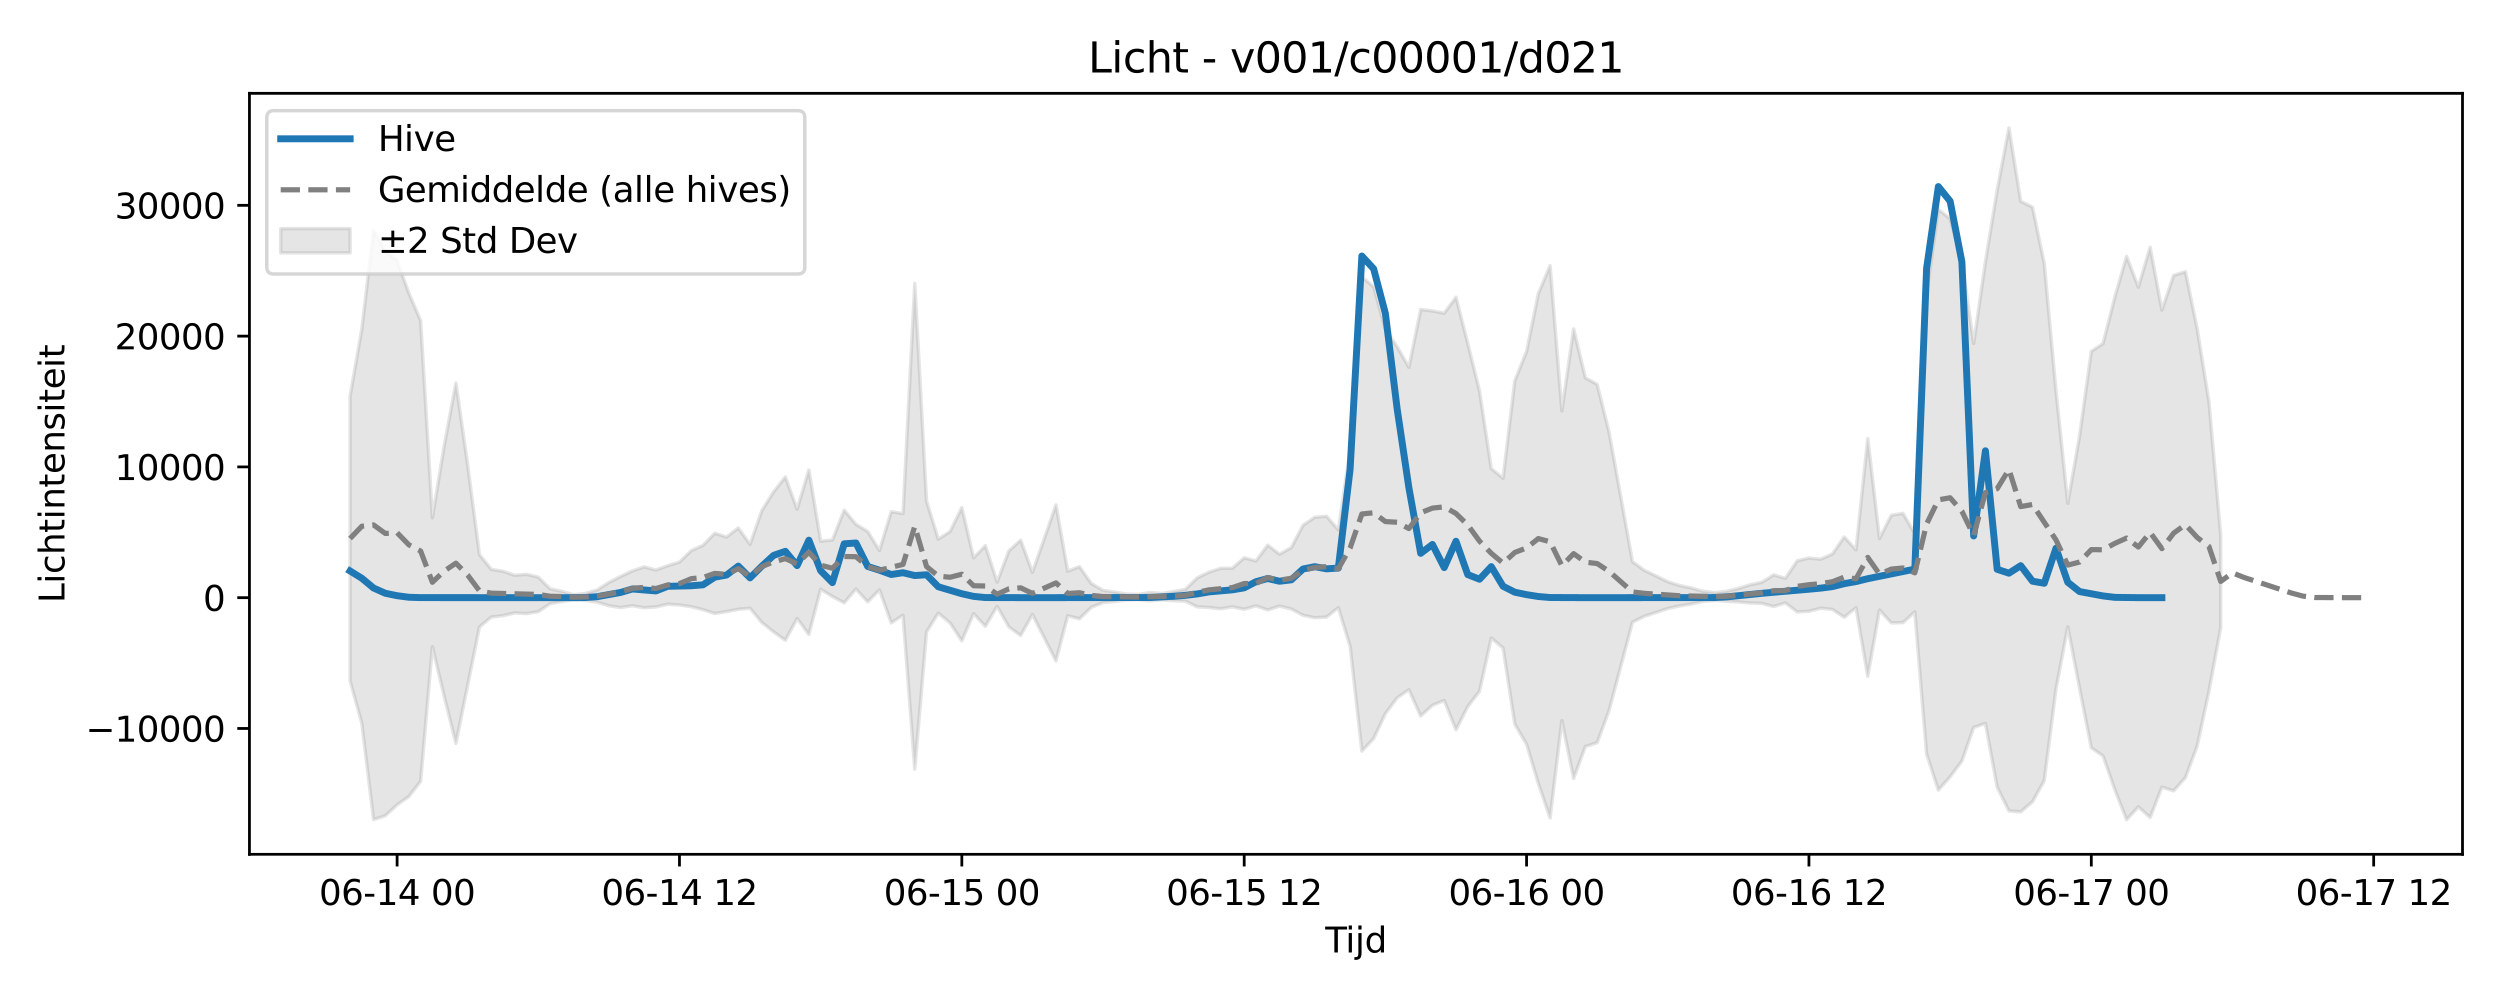 <?xml version="1.0" encoding="utf-8" standalone="no"?>
<!DOCTYPE svg PUBLIC "-//W3C//DTD SVG 1.1//EN"
  "http://www.w3.org/Graphics/SVG/1.1/DTD/svg11.dtd">
<svg xmlns:xlink="http://www.w3.org/1999/xlink" width="720pt" height="288pt" viewBox="0 0 720 288" xmlns="http://www.w3.org/2000/svg" version="1.1">
 <defs>
  <style type="text/css">*{stroke-linejoin: round; stroke-linecap: butt}</style>
 </defs>
 <g id="figure_1">
  <g id="patch_1">
   <path d="M 0 288 
L 720 288 
L 720 0 
L 0 0 
z
" style="fill: #ffffff"/>
  </g>
  <g id="axes_1">
   <g id="patch_2">
    <path d="M 71.84 246.04 
L 709.2 246.04 
L 709.2 26.88 
L 71.84 26.88 
z
" style="fill: #ffffff"/>
   </g>
   <g id="FillBetweenPolyCollection_1">
    <defs>
     <path id="mf5a3f4fa72" d="M 100.811 -173.82 
L 100.811 -91.981 
L 104.199 -79.686 
L 107.588 -51.962 
L 110.976 -53.07 
L 114.365 -56.216 
L 117.753 -58.612 
L 121.141 -62.979 
L 124.53 -101.734 
L 127.918 -87.51 
L 131.307 -73.905 
L 134.695 -90.695 
L 138.083 -107.42 
L 141.472 -110.291 
L 144.86 -110.688 
L 148.249 -111.472 
L 151.637 -111.289 
L 155.025 -111.833 
L 158.414 -114.13 
L 161.802 -114.72 
L 165.191 -115.306 
L 168.579 -115.092 
L 171.968 -114.563 
L 175.356 -113.552 
L 178.744 -113.017 
L 182.133 -113.537 
L 185.521 -112.962 
L 188.91 -113.189 
L 192.298 -113.981 
L 195.686 -113.755 
L 199.075 -113.27 
L 202.463 -112.419 
L 205.852 -111.305 
L 209.24 -111.852 
L 212.628 -112.524 
L 216.017 -112.824 
L 219.405 -108.725 
L 222.794 -106.02 
L 226.182 -103.599 
L 229.571 -109.879 
L 232.959 -105.257 
L 236.347 -118.308 
L 239.736 -116.21 
L 243.124 -114.378 
L 246.513 -118.353 
L 249.901 -114.666 
L 253.289 -118.114 
L 256.678 -108.609 
L 260.066 -110.822 
L 263.455 -66.468 
L 266.843 -106.007 
L 270.231 -111.414 
L 273.62 -108.592 
L 277.008 -103.433 
L 280.397 -111.276 
L 283.785 -107.619 
L 287.173 -113.359 
L 290.562 -107.466 
L 293.95 -104.97 
L 297.339 -111.023 
L 300.727 -104.342 
L 304.116 -97.64 
L 307.504 -110.677 
L 310.892 -109.77 
L 314.281 -113.078 
L 317.669 -114.436 
L 321.058 -114.77 
L 324.446 -115.189 
L 327.834 -115.306 
L 331.223 -114.942 
L 334.611 -115.244 
L 338 -114.998 
L 341.388 -114.866 
L 344.776 -113.23 
L 348.165 -113.044 
L 351.553 -112.66 
L 354.942 -113.239 
L 358.33 -112.528 
L 361.719 -113.501 
L 365.107 -112.327 
L 368.495 -113.439 
L 371.884 -112.608 
L 375.272 -110.806 
L 378.661 -110.104 
L 382.049 -110.277 
L 385.437 -112.992 
L 388.826 -101.89 
L 392.214 -71.683 
L 395.603 -75.268 
L 398.991 -82.468 
L 402.379 -87.041 
L 405.768 -89.355 
L 409.156 -81.78 
L 412.545 -84.889 
L 415.933 -86.26 
L 419.321 -77.827 
L 422.71 -84.499 
L 426.098 -88.916 
L 429.487 -104.244 
L 432.875 -101.375 
L 436.264 -79.444 
L 439.652 -73.642 
L 443.04 -62.376 
L 446.429 -52.418 
L 449.817 -80.473 
L 453.206 -63.826 
L 456.594 -73.025 
L 459.982 -74.1 
L 463.371 -83.255 
L 466.759 -95.965 
L 470.148 -108.8 
L 473.536 -110.491 
L 476.924 -111.6 
L 480.313 -112.74 
L 483.701 -113.486 
L 487.09 -114.028 
L 490.478 -114.79 
L 493.867 -115.094 
L 497.255 -114.845 
L 500.643 -114.636 
L 504.032 -114.327 
L 507.42 -114.222 
L 510.809 -113.313 
L 514.197 -114.359 
L 517.585 -111.776 
L 520.974 -111.935 
L 524.362 -112.846 
L 527.751 -112.479 
L 531.139 -110.222 
L 534.527 -112.992 
L 537.916 -93.24 
L 541.304 -112.322 
L 544.693 -108.594 
L 548.081 -108.699 
L 551.469 -111.795 
L 554.858 -70.836 
L 558.246 -60.452 
L 561.635 -64.278 
L 565.023 -68.81 
L 568.412 -78.476 
L 571.8 -79.66 
L 575.188 -61.293 
L 578.577 -54.452 
L 581.965 -54.183 
L 585.354 -57.09 
L 588.742 -63.171 
L 592.13 -89.601 
L 595.519 -107.462 
L 598.907 -89.863 
L 602.296 -72.619 
L 605.684 -70.278 
L 609.072 -60.569 
L 612.461 -51.922 
L 615.849 -55.627 
L 619.238 -52.562 
L 622.626 -61.301 
L 626.015 -60.225 
L 629.403 -64.057 
L 632.791 -73.135 
L 636.18 -88.937 
L 639.568 -107.304 
L 639.568 -133.804 
L 639.568 -133.804 
L 636.18 -172.263 
L 632.791 -193.289 
L 629.403 -209.754 
L 626.015 -208.7 
L 622.626 -198.68 
L 619.238 -216.773 
L 615.849 -205.293 
L 612.461 -214.15 
L 609.072 -202.442 
L 605.684 -189.061 
L 602.296 -186.802 
L 598.907 -162.38 
L 595.519 -143.054 
L 592.13 -175.39 
L 588.742 -212.144 
L 585.354 -228.309 
L 581.965 -230.022 
L 578.577 -251.158 
L 575.188 -233.223 
L 571.8 -212.592 
L 568.412 -189.072 
L 565.023 -212.71 
L 561.635 -225.005 
L 558.246 -227.648 
L 554.858 -203.333 
L 551.469 -134.247 
L 548.081 -140.15 
L 544.693 -139.616 
L 541.304 -132.92 
L 537.916 -161.691 
L 534.527 -129.638 
L 531.139 -133.357 
L 527.751 -128.45 
L 524.362 -126.958 
L 520.974 -127.282 
L 517.585 -126.478 
L 514.197 -121.438 
L 510.809 -122.433 
L 507.42 -120.281 
L 504.032 -119.574 
L 500.643 -118.511 
L 497.255 -117.713 
L 493.867 -117.299 
L 490.478 -117.712 
L 487.09 -118.655 
L 483.701 -119.371 
L 480.313 -120.457 
L 476.924 -122.129 
L 473.536 -123.755 
L 470.148 -126.234 
L 466.759 -145.053 
L 463.371 -163.715 
L 459.982 -177.297 
L 456.594 -179.17 
L 453.206 -193.282 
L 449.817 -169.658 
L 446.429 -211.497 
L 443.04 -203.403 
L 439.652 -186.754 
L 436.264 -178.334 
L 432.875 -150.249 
L 429.487 -153.054 
L 426.098 -175.405 
L 422.71 -189.124 
L 419.321 -202.397 
L 415.933 -197.803 
L 412.545 -198.448 
L 409.156 -198.869 
L 405.768 -182.187 
L 402.379 -188.144 
L 398.991 -193.103 
L 395.603 -205.383 
L 392.214 -208.264 
L 388.826 -158.464 
L 385.437 -135.399 
L 382.049 -139.323 
L 378.661 -139.037 
L 375.272 -136.704 
L 371.884 -130.284 
L 368.495 -128.376 
L 365.107 -131.001 
L 361.719 -126.428 
L 358.33 -127.356 
L 354.942 -124.33 
L 351.553 -124.329 
L 348.165 -123.191 
L 344.776 -121.568 
L 341.388 -118.246 
L 338 -117.63 
L 334.611 -117.074 
L 331.223 -117.361 
L 327.834 -116.829 
L 324.446 -116.922 
L 321.058 -117.491 
L 317.669 -117.971 
L 314.281 -119.962 
L 310.892 -124.812 
L 307.504 -123.483 
L 304.116 -142.596 
L 300.727 -132.796 
L 297.339 -123.179 
L 293.95 -132.444 
L 290.562 -129.362 
L 287.173 -120.361 
L 283.785 -130.845 
L 280.397 -127.336 
L 277.008 -141.818 
L 273.62 -134.911 
L 270.231 -132.723 
L 266.843 -143.683 
L 263.455 -206.387 
L 260.066 -140.09 
L 256.678 -140.644 
L 253.289 -129.456 
L 249.901 -134.925 
L 246.513 -136.99 
L 243.124 -141.088 
L 239.736 -132.467 
L 236.347 -132.16 
L 232.959 -152.657 
L 229.571 -141.318 
L 226.182 -150.64 
L 222.794 -146.331 
L 219.405 -140.927 
L 216.017 -131.214 
L 212.628 -135.95 
L 209.24 -133.335 
L 205.852 -134.426 
L 202.463 -130.931 
L 199.075 -129.409 
L 195.686 -126.112 
L 192.298 -125.076 
L 188.91 -123.839 
L 185.521 -124.73 
L 182.133 -123.577 
L 178.744 -121.993 
L 175.356 -120.243 
L 171.968 -118.074 
L 168.579 -117.085 
L 165.191 -116.725 
L 161.802 -117.696 
L 158.414 -118.435 
L 155.025 -121.788 
L 151.637 -122.585 
L 148.249 -122.316 
L 144.86 -123.467 
L 141.472 -124.047 
L 138.083 -128.268 
L 134.695 -154.043 
L 131.307 -177.701 
L 127.918 -159.545 
L 124.53 -138.885 
L 121.141 -195.638 
L 117.753 -203.564 
L 114.365 -212.951 
L 110.976 -215.654 
L 107.588 -221.683 
L 104.199 -193.194 
L 100.811 -173.82 
z
" style="stroke: #808080; stroke-opacity: 0.2"/>
    </defs>
    <g clip-path="url(#p19072d5918)">
     <use xlink:href="#mf5a3f4fa72" x="0" y="288" style="fill: #808080; fill-opacity: 0.2; stroke: #808080; stroke-opacity: 0.2"/>
    </g>
   </g>
   <g id="matplotlib.axis_1">
    <g id="xtick_1">
     <g id="line2d_1">
      <defs>
       <path id="mbe4afe351e" d="M 0 0 
L 0 3.5 
" style="stroke: #000000; stroke-width: 0.8"/>
      </defs>
      <g>
       <use xlink:href="#mbe4afe351e" x="114.365" y="246.04" style="stroke: #000000; stroke-width: 0.8"/>
      </g>
     </g>
     <g id="text_1">
      <!-- 06-14 00 -->
      <g transform="translate(91.884 260.638) scale(0.1 -0.1)">
       <defs>
        <path id="DejaVuSans-30" d="M 2034 4250 
Q 1547 4250 1301 3770 
Q 1056 3291 1056 2328 
Q 1056 1369 1301 889 
Q 1547 409 2034 409 
Q 2525 409 2770 889 
Q 3016 1369 3016 2328 
Q 3016 3291 2770 3770 
Q 2525 4250 2034 4250 
z
M 2034 4750 
Q 2819 4750 3233 4129 
Q 3647 3509 3647 2328 
Q 3647 1150 3233 529 
Q 2819 -91 2034 -91 
Q 1250 -91 836 529 
Q 422 1150 422 2328 
Q 422 3509 836 4129 
Q 1250 4750 2034 4750 
z
" transform="scale(0.016)"/>
        <path id="DejaVuSans-36" d="M 2113 2584 
Q 1688 2584 1439 2293 
Q 1191 2003 1191 1497 
Q 1191 994 1439 701 
Q 1688 409 2113 409 
Q 2538 409 2786 701 
Q 3034 994 3034 1497 
Q 3034 2003 2786 2293 
Q 2538 2584 2113 2584 
z
M 3366 4563 
L 3366 3988 
Q 3128 4100 2886 4159 
Q 2644 4219 2406 4219 
Q 1781 4219 1451 3797 
Q 1122 3375 1075 2522 
Q 1259 2794 1537 2939 
Q 1816 3084 2150 3084 
Q 2853 3084 3261 2657 
Q 3669 2231 3669 1497 
Q 3669 778 3244 343 
Q 2819 -91 2113 -91 
Q 1303 -91 875 529 
Q 447 1150 447 2328 
Q 447 3434 972 4092 
Q 1497 4750 2381 4750 
Q 2619 4750 2861 4703 
Q 3103 4656 3366 4563 
z
" transform="scale(0.016)"/>
        <path id="DejaVuSans-2d" d="M 313 2009 
L 1997 2009 
L 1997 1497 
L 313 1497 
L 313 2009 
z
" transform="scale(0.016)"/>
        <path id="DejaVuSans-31" d="M 794 531 
L 1825 531 
L 1825 4091 
L 703 3866 
L 703 4441 
L 1819 4666 
L 2450 4666 
L 2450 531 
L 3481 531 
L 3481 0 
L 794 0 
L 794 531 
z
" transform="scale(0.016)"/>
        <path id="DejaVuSans-34" d="M 2419 4116 
L 825 1625 
L 2419 1625 
L 2419 4116 
z
M 2253 4666 
L 3047 4666 
L 3047 1625 
L 3713 1625 
L 3713 1100 
L 3047 1100 
L 3047 0 
L 2419 0 
L 2419 1100 
L 313 1100 
L 313 1709 
L 2253 4666 
z
" transform="scale(0.016)"/>
        <path id="DejaVuSans-20" transform="scale(0.016)"/>
       </defs>
       <use xlink:href="#DejaVuSans-30"/>
       <use xlink:href="#DejaVuSans-36" transform="translate(63.623 0)"/>
       <use xlink:href="#DejaVuSans-2d" transform="translate(127.246 0)"/>
       <use xlink:href="#DejaVuSans-31" transform="translate(163.33 0)"/>
       <use xlink:href="#DejaVuSans-34" transform="translate(226.953 0)"/>
       <use xlink:href="#DejaVuSans-20" transform="translate(290.576 0)"/>
       <use xlink:href="#DejaVuSans-30" transform="translate(322.363 0)"/>
       <use xlink:href="#DejaVuSans-30" transform="translate(385.986 0)"/>
      </g>
     </g>
    </g>
    <g id="xtick_2">
     <g id="line2d_2">
      <g>
       <use xlink:href="#mbe4afe351e" x="195.686" y="246.04" style="stroke: #000000; stroke-width: 0.8"/>
      </g>
     </g>
     <g id="text_2">
      <!-- 06-14 12 -->
      <g transform="translate(173.206 260.638) scale(0.1 -0.1)">
       <defs>
        <path id="DejaVuSans-32" d="M 1228 531 
L 3431 531 
L 3431 0 
L 469 0 
L 469 531 
Q 828 903 1448 1529 
Q 2069 2156 2228 2338 
Q 2531 2678 2651 2914 
Q 2772 3150 2772 3378 
Q 2772 3750 2511 3984 
Q 2250 4219 1831 4219 
Q 1534 4219 1204 4116 
Q 875 4013 500 3803 
L 500 4441 
Q 881 4594 1212 4672 
Q 1544 4750 1819 4750 
Q 2544 4750 2975 4387 
Q 3406 4025 3406 3419 
Q 3406 3131 3298 2873 
Q 3191 2616 2906 2266 
Q 2828 2175 2409 1742 
Q 1991 1309 1228 531 
z
" transform="scale(0.016)"/>
       </defs>
       <use xlink:href="#DejaVuSans-30"/>
       <use xlink:href="#DejaVuSans-36" transform="translate(63.623 0)"/>
       <use xlink:href="#DejaVuSans-2d" transform="translate(127.246 0)"/>
       <use xlink:href="#DejaVuSans-31" transform="translate(163.33 0)"/>
       <use xlink:href="#DejaVuSans-34" transform="translate(226.953 0)"/>
       <use xlink:href="#DejaVuSans-20" transform="translate(290.576 0)"/>
       <use xlink:href="#DejaVuSans-31" transform="translate(322.363 0)"/>
       <use xlink:href="#DejaVuSans-32" transform="translate(385.986 0)"/>
      </g>
     </g>
    </g>
    <g id="xtick_3">
     <g id="line2d_3">
      <g>
       <use xlink:href="#mbe4afe351e" x="277.008" y="246.04" style="stroke: #000000; stroke-width: 0.8"/>
      </g>
     </g>
     <g id="text_3">
      <!-- 06-15 00 -->
      <g transform="translate(254.528 260.638) scale(0.1 -0.1)">
       <defs>
        <path id="DejaVuSans-35" d="M 691 4666 
L 3169 4666 
L 3169 4134 
L 1269 4134 
L 1269 2991 
Q 1406 3038 1543 3061 
Q 1681 3084 1819 3084 
Q 2600 3084 3056 2656 
Q 3513 2228 3513 1497 
Q 3513 744 3044 326 
Q 2575 -91 1722 -91 
Q 1428 -91 1123 -41 
Q 819 9 494 109 
L 494 744 
Q 775 591 1075 516 
Q 1375 441 1709 441 
Q 2250 441 2565 725 
Q 2881 1009 2881 1497 
Q 2881 1984 2565 2268 
Q 2250 2553 1709 2553 
Q 1456 2553 1204 2497 
Q 953 2441 691 2322 
L 691 4666 
z
" transform="scale(0.016)"/>
       </defs>
       <use xlink:href="#DejaVuSans-30"/>
       <use xlink:href="#DejaVuSans-36" transform="translate(63.623 0)"/>
       <use xlink:href="#DejaVuSans-2d" transform="translate(127.246 0)"/>
       <use xlink:href="#DejaVuSans-31" transform="translate(163.33 0)"/>
       <use xlink:href="#DejaVuSans-35" transform="translate(226.953 0)"/>
       <use xlink:href="#DejaVuSans-20" transform="translate(290.576 0)"/>
       <use xlink:href="#DejaVuSans-30" transform="translate(322.363 0)"/>
       <use xlink:href="#DejaVuSans-30" transform="translate(385.986 0)"/>
      </g>
     </g>
    </g>
    <g id="xtick_4">
     <g id="line2d_4">
      <g>
       <use xlink:href="#mbe4afe351e" x="358.33" y="246.04" style="stroke: #000000; stroke-width: 0.8"/>
      </g>
     </g>
     <g id="text_4">
      <!-- 06-15 12 -->
      <g transform="translate(335.85 260.638) scale(0.1 -0.1)">
       <use xlink:href="#DejaVuSans-30"/>
       <use xlink:href="#DejaVuSans-36" transform="translate(63.623 0)"/>
       <use xlink:href="#DejaVuSans-2d" transform="translate(127.246 0)"/>
       <use xlink:href="#DejaVuSans-31" transform="translate(163.33 0)"/>
       <use xlink:href="#DejaVuSans-35" transform="translate(226.953 0)"/>
       <use xlink:href="#DejaVuSans-20" transform="translate(290.576 0)"/>
       <use xlink:href="#DejaVuSans-31" transform="translate(322.363 0)"/>
       <use xlink:href="#DejaVuSans-32" transform="translate(385.986 0)"/>
      </g>
     </g>
    </g>
    <g id="xtick_5">
     <g id="line2d_5">
      <g>
       <use xlink:href="#mbe4afe351e" x="439.652" y="246.04" style="stroke: #000000; stroke-width: 0.8"/>
      </g>
     </g>
     <g id="text_5">
      <!-- 06-16 00 -->
      <g transform="translate(417.171 260.638) scale(0.1 -0.1)">
       <use xlink:href="#DejaVuSans-30"/>
       <use xlink:href="#DejaVuSans-36" transform="translate(63.623 0)"/>
       <use xlink:href="#DejaVuSans-2d" transform="translate(127.246 0)"/>
       <use xlink:href="#DejaVuSans-31" transform="translate(163.33 0)"/>
       <use xlink:href="#DejaVuSans-36" transform="translate(226.953 0)"/>
       <use xlink:href="#DejaVuSans-20" transform="translate(290.576 0)"/>
       <use xlink:href="#DejaVuSans-30" transform="translate(322.363 0)"/>
       <use xlink:href="#DejaVuSans-30" transform="translate(385.986 0)"/>
      </g>
     </g>
    </g>
    <g id="xtick_6">
     <g id="line2d_6">
      <g>
       <use xlink:href="#mbe4afe351e" x="520.974" y="246.04" style="stroke: #000000; stroke-width: 0.8"/>
      </g>
     </g>
     <g id="text_6">
      <!-- 06-16 12 -->
      <g transform="translate(498.493 260.638) scale(0.1 -0.1)">
       <use xlink:href="#DejaVuSans-30"/>
       <use xlink:href="#DejaVuSans-36" transform="translate(63.623 0)"/>
       <use xlink:href="#DejaVuSans-2d" transform="translate(127.246 0)"/>
       <use xlink:href="#DejaVuSans-31" transform="translate(163.33 0)"/>
       <use xlink:href="#DejaVuSans-36" transform="translate(226.953 0)"/>
       <use xlink:href="#DejaVuSans-20" transform="translate(290.576 0)"/>
       <use xlink:href="#DejaVuSans-31" transform="translate(322.363 0)"/>
       <use xlink:href="#DejaVuSans-32" transform="translate(385.986 0)"/>
      </g>
     </g>
    </g>
    <g id="xtick_7">
     <g id="line2d_7">
      <g>
       <use xlink:href="#mbe4afe351e" x="602.296" y="246.04" style="stroke: #000000; stroke-width: 0.8"/>
      </g>
     </g>
     <g id="text_7">
      <!-- 06-17 00 -->
      <g transform="translate(579.815 260.638) scale(0.1 -0.1)">
       <defs>
        <path id="DejaVuSans-37" d="M 525 4666 
L 3525 4666 
L 3525 4397 
L 1831 0 
L 1172 0 
L 2766 4134 
L 525 4134 
L 525 4666 
z
" transform="scale(0.016)"/>
       </defs>
       <use xlink:href="#DejaVuSans-30"/>
       <use xlink:href="#DejaVuSans-36" transform="translate(63.623 0)"/>
       <use xlink:href="#DejaVuSans-2d" transform="translate(127.246 0)"/>
       <use xlink:href="#DejaVuSans-31" transform="translate(163.33 0)"/>
       <use xlink:href="#DejaVuSans-37" transform="translate(226.953 0)"/>
       <use xlink:href="#DejaVuSans-20" transform="translate(290.576 0)"/>
       <use xlink:href="#DejaVuSans-30" transform="translate(322.363 0)"/>
       <use xlink:href="#DejaVuSans-30" transform="translate(385.986 0)"/>
      </g>
     </g>
    </g>
    <g id="xtick_8">
     <g id="line2d_8">
      <g>
       <use xlink:href="#mbe4afe351e" x="683.618" y="246.04" style="stroke: #000000; stroke-width: 0.8"/>
      </g>
     </g>
     <g id="text_8">
      <!-- 06-17 12 -->
      <g transform="translate(661.137 260.638) scale(0.1 -0.1)">
       <use xlink:href="#DejaVuSans-30"/>
       <use xlink:href="#DejaVuSans-36" transform="translate(63.623 0)"/>
       <use xlink:href="#DejaVuSans-2d" transform="translate(127.246 0)"/>
       <use xlink:href="#DejaVuSans-31" transform="translate(163.33 0)"/>
       <use xlink:href="#DejaVuSans-37" transform="translate(226.953 0)"/>
       <use xlink:href="#DejaVuSans-20" transform="translate(290.576 0)"/>
       <use xlink:href="#DejaVuSans-31" transform="translate(322.363 0)"/>
       <use xlink:href="#DejaVuSans-32" transform="translate(385.986 0)"/>
      </g>
     </g>
    </g>
    <g id="text_9">
     <!-- Tijd -->
     <g transform="translate(381.67 274.317) scale(0.1 -0.1)">
      <defs>
       <path id="DejaVuSans-54" d="M -19 4666 
L 3928 4666 
L 3928 4134 
L 2272 4134 
L 2272 0 
L 1638 0 
L 1638 4134 
L -19 4134 
L -19 4666 
z
" transform="scale(0.016)"/>
       <path id="DejaVuSans-69" d="M 603 3500 
L 1178 3500 
L 1178 0 
L 603 0 
L 603 3500 
z
M 603 4863 
L 1178 4863 
L 1178 4134 
L 603 4134 
L 603 4863 
z
" transform="scale(0.016)"/>
       <path id="DejaVuSans-6a" d="M 603 3500 
L 1178 3500 
L 1178 -63 
Q 1178 -731 923 -1031 
Q 669 -1331 103 -1331 
L -116 -1331 
L -116 -844 
L 38 -844 
Q 366 -844 484 -692 
Q 603 -541 603 -63 
L 603 3500 
z
M 603 4863 
L 1178 4863 
L 1178 4134 
L 603 4134 
L 603 4863 
z
" transform="scale(0.016)"/>
       <path id="DejaVuSans-64" d="M 2906 2969 
L 2906 4863 
L 3481 4863 
L 3481 0 
L 2906 0 
L 2906 525 
Q 2725 213 2448 61 
Q 2172 -91 1784 -91 
Q 1150 -91 751 415 
Q 353 922 353 1747 
Q 353 2572 751 3078 
Q 1150 3584 1784 3584 
Q 2172 3584 2448 3432 
Q 2725 3281 2906 2969 
z
M 947 1747 
Q 947 1113 1208 752 
Q 1469 391 1925 391 
Q 2381 391 2643 752 
Q 2906 1113 2906 1747 
Q 2906 2381 2643 2742 
Q 2381 3103 1925 3103 
Q 1469 3103 1208 2742 
Q 947 2381 947 1747 
z
" transform="scale(0.016)"/>
      </defs>
      <use xlink:href="#DejaVuSans-54"/>
      <use xlink:href="#DejaVuSans-69" transform="translate(57.959 0)"/>
      <use xlink:href="#DejaVuSans-6a" transform="translate(85.742 0)"/>
      <use xlink:href="#DejaVuSans-64" transform="translate(113.525 0)"/>
     </g>
    </g>
   </g>
   <g id="matplotlib.axis_2">
    <g id="ytick_1">
     <g id="line2d_9">
      <defs>
       <path id="mace3728d4c" d="M 0 0 
L -3.5 0 
" style="stroke: #000000; stroke-width: 0.8"/>
      </defs>
      <g>
       <use xlink:href="#mace3728d4c" x="71.84" y="209.794" style="stroke: #000000; stroke-width: 0.8"/>
      </g>
     </g>
     <g id="text_10">
      <!-- −10000 -->
      <g transform="translate(24.648 213.593) scale(0.1 -0.1)">
       <defs>
        <path id="DejaVuSans-2212" d="M 678 2272 
L 4684 2272 
L 4684 1741 
L 678 1741 
L 678 2272 
z
" transform="scale(0.016)"/>
       </defs>
       <use xlink:href="#DejaVuSans-2212"/>
       <use xlink:href="#DejaVuSans-31" transform="translate(83.789 0)"/>
       <use xlink:href="#DejaVuSans-30" transform="translate(147.412 0)"/>
       <use xlink:href="#DejaVuSans-30" transform="translate(211.035 0)"/>
       <use xlink:href="#DejaVuSans-30" transform="translate(274.658 0)"/>
       <use xlink:href="#DejaVuSans-30" transform="translate(338.281 0)"/>
      </g>
     </g>
    </g>
    <g id="ytick_2">
     <g id="line2d_10">
      <g>
       <use xlink:href="#mace3728d4c" x="71.84" y="172.13" style="stroke: #000000; stroke-width: 0.8"/>
      </g>
     </g>
     <g id="text_11">
      <!-- 0 -->
      <g transform="translate(58.477 175.93) scale(0.1 -0.1)">
       <use xlink:href="#DejaVuSans-30"/>
      </g>
     </g>
    </g>
    <g id="ytick_3">
     <g id="line2d_11">
      <g>
       <use xlink:href="#mace3728d4c" x="71.84" y="134.467" style="stroke: #000000; stroke-width: 0.8"/>
      </g>
     </g>
     <g id="text_12">
      <!-- 10000 -->
      <g transform="translate(33.028 138.266) scale(0.1 -0.1)">
       <use xlink:href="#DejaVuSans-31"/>
       <use xlink:href="#DejaVuSans-30" transform="translate(63.623 0)"/>
       <use xlink:href="#DejaVuSans-30" transform="translate(127.246 0)"/>
       <use xlink:href="#DejaVuSans-30" transform="translate(190.869 0)"/>
       <use xlink:href="#DejaVuSans-30" transform="translate(254.492 0)"/>
      </g>
     </g>
    </g>
    <g id="ytick_4">
     <g id="line2d_12">
      <g>
       <use xlink:href="#mace3728d4c" x="71.84" y="96.803" style="stroke: #000000; stroke-width: 0.8"/>
      </g>
     </g>
     <g id="text_13">
      <!-- 20000 -->
      <g transform="translate(33.028 100.602) scale(0.1 -0.1)">
       <use xlink:href="#DejaVuSans-32"/>
       <use xlink:href="#DejaVuSans-30" transform="translate(63.623 0)"/>
       <use xlink:href="#DejaVuSans-30" transform="translate(127.246 0)"/>
       <use xlink:href="#DejaVuSans-30" transform="translate(190.869 0)"/>
       <use xlink:href="#DejaVuSans-30" transform="translate(254.492 0)"/>
      </g>
     </g>
    </g>
    <g id="ytick_5">
     <g id="line2d_13">
      <g>
       <use xlink:href="#mace3728d4c" x="71.84" y="59.139" style="stroke: #000000; stroke-width: 0.8"/>
      </g>
     </g>
     <g id="text_14">
      <!-- 30000 -->
      <g transform="translate(33.028 62.938) scale(0.1 -0.1)">
       <defs>
        <path id="DejaVuSans-33" d="M 2597 2516 
Q 3050 2419 3304 2112 
Q 3559 1806 3559 1356 
Q 3559 666 3084 287 
Q 2609 -91 1734 -91 
Q 1441 -91 1130 -33 
Q 819 25 488 141 
L 488 750 
Q 750 597 1062 519 
Q 1375 441 1716 441 
Q 2309 441 2620 675 
Q 2931 909 2931 1356 
Q 2931 1769 2642 2001 
Q 2353 2234 1838 2234 
L 1294 2234 
L 1294 2753 
L 1863 2753 
Q 2328 2753 2575 2939 
Q 2822 3125 2822 3475 
Q 2822 3834 2567 4026 
Q 2313 4219 1838 4219 
Q 1578 4219 1281 4162 
Q 984 4106 628 3988 
L 628 4550 
Q 988 4650 1302 4700 
Q 1616 4750 1894 4750 
Q 2613 4750 3031 4423 
Q 3450 4097 3450 3541 
Q 3450 3153 3228 2886 
Q 3006 2619 2597 2516 
z
" transform="scale(0.016)"/>
       </defs>
       <use xlink:href="#DejaVuSans-33"/>
       <use xlink:href="#DejaVuSans-30" transform="translate(63.623 0)"/>
       <use xlink:href="#DejaVuSans-30" transform="translate(127.246 0)"/>
       <use xlink:href="#DejaVuSans-30" transform="translate(190.869 0)"/>
       <use xlink:href="#DejaVuSans-30" transform="translate(254.492 0)"/>
      </g>
     </g>
    </g>
    <g id="text_15">
     <!-- Lichtintensiteit -->
     <g transform="translate(18.568 173.656) rotate(-90) scale(0.1 -0.1)">
      <defs>
       <path id="DejaVuSans-4c" d="M 628 4666 
L 1259 4666 
L 1259 531 
L 3531 531 
L 3531 0 
L 628 0 
L 628 4666 
z
" transform="scale(0.016)"/>
       <path id="DejaVuSans-63" d="M 3122 3366 
L 3122 2828 
Q 2878 2963 2633 3030 
Q 2388 3097 2138 3097 
Q 1578 3097 1268 2742 
Q 959 2388 959 1747 
Q 959 1106 1268 751 
Q 1578 397 2138 397 
Q 2388 397 2633 464 
Q 2878 531 3122 666 
L 3122 134 
Q 2881 22 2623 -34 
Q 2366 -91 2075 -91 
Q 1284 -91 818 406 
Q 353 903 353 1747 
Q 353 2603 823 3093 
Q 1294 3584 2113 3584 
Q 2378 3584 2631 3529 
Q 2884 3475 3122 3366 
z
" transform="scale(0.016)"/>
       <path id="DejaVuSans-68" d="M 3513 2113 
L 3513 0 
L 2938 0 
L 2938 2094 
Q 2938 2591 2744 2837 
Q 2550 3084 2163 3084 
Q 1697 3084 1428 2787 
Q 1159 2491 1159 1978 
L 1159 0 
L 581 0 
L 581 4863 
L 1159 4863 
L 1159 2956 
Q 1366 3272 1645 3428 
Q 1925 3584 2291 3584 
Q 2894 3584 3203 3211 
Q 3513 2838 3513 2113 
z
" transform="scale(0.016)"/>
       <path id="DejaVuSans-74" d="M 1172 4494 
L 1172 3500 
L 2356 3500 
L 2356 3053 
L 1172 3053 
L 1172 1153 
Q 1172 725 1289 603 
Q 1406 481 1766 481 
L 2356 481 
L 2356 0 
L 1766 0 
Q 1100 0 847 248 
Q 594 497 594 1153 
L 594 3053 
L 172 3053 
L 172 3500 
L 594 3500 
L 594 4494 
L 1172 4494 
z
" transform="scale(0.016)"/>
       <path id="DejaVuSans-6e" d="M 3513 2113 
L 3513 0 
L 2938 0 
L 2938 2094 
Q 2938 2591 2744 2837 
Q 2550 3084 2163 3084 
Q 1697 3084 1428 2787 
Q 1159 2491 1159 1978 
L 1159 0 
L 581 0 
L 581 3500 
L 1159 3500 
L 1159 2956 
Q 1366 3272 1645 3428 
Q 1925 3584 2291 3584 
Q 2894 3584 3203 3211 
Q 3513 2838 3513 2113 
z
" transform="scale(0.016)"/>
       <path id="DejaVuSans-65" d="M 3597 1894 
L 3597 1613 
L 953 1613 
Q 991 1019 1311 708 
Q 1631 397 2203 397 
Q 2534 397 2845 478 
Q 3156 559 3463 722 
L 3463 178 
Q 3153 47 2828 -22 
Q 2503 -91 2169 -91 
Q 1331 -91 842 396 
Q 353 884 353 1716 
Q 353 2575 817 3079 
Q 1281 3584 2069 3584 
Q 2775 3584 3186 3129 
Q 3597 2675 3597 1894 
z
M 3022 2063 
Q 3016 2534 2758 2815 
Q 2500 3097 2075 3097 
Q 1594 3097 1305 2825 
Q 1016 2553 972 2059 
L 3022 2063 
z
" transform="scale(0.016)"/>
       <path id="DejaVuSans-73" d="M 2834 3397 
L 2834 2853 
Q 2591 2978 2328 3040 
Q 2066 3103 1784 3103 
Q 1356 3103 1142 2972 
Q 928 2841 928 2578 
Q 928 2378 1081 2264 
Q 1234 2150 1697 2047 
L 1894 2003 
Q 2506 1872 2764 1633 
Q 3022 1394 3022 966 
Q 3022 478 2636 193 
Q 2250 -91 1575 -91 
Q 1294 -91 989 -36 
Q 684 19 347 128 
L 347 722 
Q 666 556 975 473 
Q 1284 391 1588 391 
Q 1994 391 2212 530 
Q 2431 669 2431 922 
Q 2431 1156 2273 1281 
Q 2116 1406 1581 1522 
L 1381 1569 
Q 847 1681 609 1914 
Q 372 2147 372 2553 
Q 372 3047 722 3315 
Q 1072 3584 1716 3584 
Q 2034 3584 2315 3537 
Q 2597 3491 2834 3397 
z
" transform="scale(0.016)"/>
      </defs>
      <use xlink:href="#DejaVuSans-4c"/>
      <use xlink:href="#DejaVuSans-69" transform="translate(55.713 0)"/>
      <use xlink:href="#DejaVuSans-63" transform="translate(83.496 0)"/>
      <use xlink:href="#DejaVuSans-68" transform="translate(138.477 0)"/>
      <use xlink:href="#DejaVuSans-74" transform="translate(201.855 0)"/>
      <use xlink:href="#DejaVuSans-69" transform="translate(241.064 0)"/>
      <use xlink:href="#DejaVuSans-6e" transform="translate(268.848 0)"/>
      <use xlink:href="#DejaVuSans-74" transform="translate(332.227 0)"/>
      <use xlink:href="#DejaVuSans-65" transform="translate(371.436 0)"/>
      <use xlink:href="#DejaVuSans-6e" transform="translate(432.959 0)"/>
      <use xlink:href="#DejaVuSans-73" transform="translate(496.338 0)"/>
      <use xlink:href="#DejaVuSans-69" transform="translate(548.438 0)"/>
      <use xlink:href="#DejaVuSans-74" transform="translate(576.221 0)"/>
      <use xlink:href="#DejaVuSans-65" transform="translate(615.43 0)"/>
      <use xlink:href="#DejaVuSans-69" transform="translate(676.953 0)"/>
      <use xlink:href="#DejaVuSans-74" transform="translate(704.736 0)"/>
     </g>
    </g>
   </g>
   <g id="line2d_14">
    <path d="M 100.811 164.434 
L 104.199 166.535 
L 107.588 169.352 
L 110.976 170.863 
L 114.365 171.562 
L 117.753 172.008 
L 121.141 172.115 
L 165.191 172.129 
L 168.579 172.098 
L 171.968 171.85 
L 178.744 170.622 
L 182.133 169.626 
L 188.91 170.191 
L 192.298 168.858 
L 199.075 168.702 
L 202.463 168.436 
L 205.852 166.222 
L 209.24 165.621 
L 212.628 163.041 
L 216.017 166.423 
L 219.405 163.053 
L 222.794 159.948 
L 226.182 158.779 
L 229.571 162.895 
L 232.959 155.574 
L 236.347 164.359 
L 239.736 167.788 
L 243.124 156.618 
L 246.513 156.379 
L 249.901 163.14 
L 253.289 164.221 
L 256.678 165.455 
L 260.066 164.942 
L 263.455 165.759 
L 266.843 165.53 
L 270.231 168.993 
L 277.008 170.998 
L 280.397 171.757 
L 283.785 172.095 
L 297.339 172.13 
L 331.223 172.085 
L 338 171.735 
L 341.388 171.46 
L 344.776 171.06 
L 348.165 170.471 
L 354.942 169.87 
L 358.33 169.301 
L 361.719 167.532 
L 365.107 166.613 
L 368.495 167.398 
L 371.884 167.001 
L 375.272 163.873 
L 378.661 163.2 
L 382.049 163.828 
L 385.437 163.6 
L 388.826 135.184 
L 392.214 73.735 
L 395.603 77.408 
L 398.991 90.271 
L 402.379 117.752 
L 405.768 140.525 
L 409.156 159.356 
L 412.545 156.802 
L 415.933 163.465 
L 419.321 155.887 
L 422.71 165.49 
L 426.098 166.818 
L 429.487 163.189 
L 432.875 168.841 
L 436.264 170.553 
L 439.652 171.259 
L 443.04 171.799 
L 446.429 172.084 
L 456.594 172.13 
L 493.867 172.1 
L 497.255 171.908 
L 507.42 170.877 
L 514.197 170.28 
L 520.974 169.695 
L 524.362 169.381 
L 527.751 168.944 
L 531.139 168.093 
L 534.527 167.492 
L 537.916 166.665 
L 551.469 163.907 
L 554.858 77.298 
L 558.246 53.734 
L 561.635 57.943 
L 565.023 75.407 
L 568.412 154.344 
L 571.8 129.832 
L 575.188 163.96 
L 578.577 165.076 
L 581.965 162.913 
L 585.354 167.386 
L 588.742 167.981 
L 592.13 157.894 
L 595.519 167.689 
L 598.907 170.37 
L 605.684 171.63 
L 609.072 172.036 
L 615.849 172.13 
L 622.626 172.13 
L 622.626 172.13 
" clip-path="url(#p19072d5918)" style="fill: none; stroke: #1f77b4; stroke-width: 2; stroke-linecap: square"/>
   </g>
   <g id="line2d_15">
    <path d="M 100.811 155.1 
L 104.199 151.56 
L 107.588 151.178 
L 110.976 153.638 
L 114.365 153.417 
L 117.753 156.912 
L 121.141 158.692 
L 124.53 167.691 
L 127.918 164.473 
L 131.307 162.197 
L 134.695 165.631 
L 138.083 170.156 
L 141.472 170.831 
L 155.025 171.19 
L 158.414 171.718 
L 161.802 171.792 
L 165.191 171.985 
L 168.579 171.911 
L 171.968 171.681 
L 178.744 170.495 
L 182.133 169.443 
L 185.521 169.154 
L 188.91 169.486 
L 192.298 168.471 
L 195.686 168.067 
L 199.075 166.661 
L 202.463 166.325 
L 205.852 165.134 
L 209.24 165.407 
L 212.628 163.763 
L 216.017 165.981 
L 219.405 163.174 
L 222.794 161.825 
L 226.182 160.881 
L 229.571 162.402 
L 232.959 159.043 
L 236.347 162.766 
L 239.736 163.661 
L 243.124 160.267 
L 246.513 160.329 
L 249.901 163.204 
L 253.289 164.215 
L 260.066 162.544 
L 263.455 151.572 
L 266.843 163.155 
L 270.231 165.932 
L 273.62 166.248 
L 277.008 165.375 
L 280.397 168.694 
L 283.785 168.768 
L 287.173 171.14 
L 290.562 169.586 
L 293.95 169.293 
L 297.339 170.899 
L 304.116 167.882 
L 307.504 170.92 
L 310.892 170.709 
L 314.281 171.48 
L 317.669 171.796 
L 327.834 171.932 
L 338 171.686 
L 341.388 171.444 
L 344.776 170.601 
L 348.165 169.882 
L 354.942 169.216 
L 358.33 168.058 
L 361.719 168.036 
L 365.107 166.336 
L 368.495 167.093 
L 371.884 166.554 
L 375.272 164.245 
L 378.661 163.429 
L 382.049 163.2 
L 385.437 163.804 
L 388.826 157.823 
L 392.214 148.027 
L 395.603 147.674 
L 398.991 150.215 
L 402.379 150.407 
L 405.768 152.229 
L 409.156 147.676 
L 412.545 146.332 
L 415.933 145.968 
L 419.321 147.888 
L 422.71 151.188 
L 426.098 155.84 
L 429.487 159.351 
L 432.875 162.188 
L 436.264 159.111 
L 439.652 157.802 
L 443.04 155.11 
L 446.429 156.042 
L 449.817 162.935 
L 453.206 159.446 
L 456.594 161.903 
L 459.982 162.302 
L 463.371 164.515 
L 470.148 170.483 
L 473.536 170.877 
L 483.701 171.571 
L 493.867 171.804 
L 497.255 171.721 
L 507.42 170.749 
L 510.809 170.127 
L 514.197 170.101 
L 517.585 168.873 
L 520.974 168.391 
L 524.362 168.098 
L 527.751 167.536 
L 531.139 166.211 
L 534.527 166.685 
L 537.916 160.535 
L 541.304 165.379 
L 544.693 163.895 
L 548.081 163.575 
L 551.469 164.979 
L 554.858 150.915 
L 558.246 143.95 
L 561.635 143.359 
L 565.023 147.24 
L 568.412 154.226 
L 571.8 141.874 
L 575.188 140.742 
L 578.577 135.195 
L 581.965 145.897 
L 585.354 145.3 
L 592.13 155.505 
L 595.519 162.742 
L 598.907 161.879 
L 602.296 158.29 
L 605.684 158.33 
L 609.072 156.495 
L 612.461 154.964 
L 615.849 157.54 
L 619.238 153.332 
L 622.626 158.01 
L 626.015 153.537 
L 629.403 151.095 
L 632.791 154.788 
L 636.18 157.4 
L 639.568 167.446 
L 642.957 164.988 
L 646.345 166.33 
L 659.899 170.783 
L 663.287 171.687 
L 666.675 172.085 
L 676.841 172.13 
L 680.229 172.13 
L 680.229 172.13 
" clip-path="url(#p19072d5918)" style="fill: none; stroke-dasharray: 5.55,2.4; stroke-dashoffset: 0; stroke: #808080; stroke-width: 1.5"/>
   </g>
   <g id="patch_3">
    <path d="M 71.84 246.04 
L 71.84 26.88 
" style="fill: none; stroke: #000000; stroke-width: 0.8; stroke-linejoin: miter; stroke-linecap: square"/>
   </g>
   <g id="patch_4">
    <path d="M 709.2 246.04 
L 709.2 26.88 
" style="fill: none; stroke: #000000; stroke-width: 0.8; stroke-linejoin: miter; stroke-linecap: square"/>
   </g>
   <g id="patch_5">
    <path d="M 71.84 246.04 
L 709.2 246.04 
" style="fill: none; stroke: #000000; stroke-width: 0.8; stroke-linejoin: miter; stroke-linecap: square"/>
   </g>
   <g id="patch_6">
    <path d="M 71.84 26.88 
L 709.2 26.88 
" style="fill: none; stroke: #000000; stroke-width: 0.8; stroke-linejoin: miter; stroke-linecap: square"/>
   </g>
   <g id="text_16">
    <!-- Licht - v001/c00001/d021 -->
    <g transform="translate(313.383 20.88) scale(0.12 -0.12)">
     <defs>
      <path id="DejaVuSans-76" d="M 191 3500 
L 800 3500 
L 1894 563 
L 2988 3500 
L 3597 3500 
L 2284 0 
L 1503 0 
L 191 3500 
z
" transform="scale(0.016)"/>
      <path id="DejaVuSans-2f" d="M 1625 4666 
L 2156 4666 
L 531 -594 
L 0 -594 
L 1625 4666 
z
" transform="scale(0.016)"/>
     </defs>
     <use xlink:href="#DejaVuSans-4c"/>
     <use xlink:href="#DejaVuSans-69" transform="translate(55.713 0)"/>
     <use xlink:href="#DejaVuSans-63" transform="translate(83.496 0)"/>
     <use xlink:href="#DejaVuSans-68" transform="translate(138.477 0)"/>
     <use xlink:href="#DejaVuSans-74" transform="translate(201.855 0)"/>
     <use xlink:href="#DejaVuSans-20" transform="translate(241.064 0)"/>
     <use xlink:href="#DejaVuSans-2d" transform="translate(272.852 0)"/>
     <use xlink:href="#DejaVuSans-20" transform="translate(308.936 0)"/>
     <use xlink:href="#DejaVuSans-76" transform="translate(340.723 0)"/>
     <use xlink:href="#DejaVuSans-30" transform="translate(399.902 0)"/>
     <use xlink:href="#DejaVuSans-30" transform="translate(463.525 0)"/>
     <use xlink:href="#DejaVuSans-31" transform="translate(527.148 0)"/>
     <use xlink:href="#DejaVuSans-2f" transform="translate(590.771 0)"/>
     <use xlink:href="#DejaVuSans-63" transform="translate(624.463 0)"/>
     <use xlink:href="#DejaVuSans-30" transform="translate(679.443 0)"/>
     <use xlink:href="#DejaVuSans-30" transform="translate(743.066 0)"/>
     <use xlink:href="#DejaVuSans-30" transform="translate(806.689 0)"/>
     <use xlink:href="#DejaVuSans-30" transform="translate(870.312 0)"/>
     <use xlink:href="#DejaVuSans-31" transform="translate(933.936 0)"/>
     <use xlink:href="#DejaVuSans-2f" transform="translate(997.559 0)"/>
     <use xlink:href="#DejaVuSans-64" transform="translate(1031.25 0)"/>
     <use xlink:href="#DejaVuSans-30" transform="translate(1094.727 0)"/>
     <use xlink:href="#DejaVuSans-32" transform="translate(1158.35 0)"/>
     <use xlink:href="#DejaVuSans-31" transform="translate(1221.973 0)"/>
    </g>
   </g>
   <g id="legend_1">
    <g id="patch_7">
     <path d="M 78.84 78.914 
L 229.784 78.914 
Q 231.784 78.914 231.784 76.914 
L 231.784 33.88 
Q 231.784 31.88 229.784 31.88 
L 78.84 31.88 
Q 76.84 31.88 76.84 33.88 
L 76.84 76.914 
Q 76.84 78.914 78.84 78.914 
z
" style="fill: #ffffff; opacity: 0.8; stroke: #cccccc; stroke-linejoin: miter"/>
    </g>
    <g id="line2d_16">
     <path d="M 80.84 39.978 
L 90.84 39.978 
L 100.84 39.978 
" style="fill: none; stroke: #1f77b4; stroke-width: 2; stroke-linecap: square"/>
    </g>
    <g id="text_17">
     <!-- Hive -->
     <g transform="translate(108.84 43.478) scale(0.1 -0.1)">
      <defs>
       <path id="DejaVuSans-48" d="M 628 4666 
L 1259 4666 
L 1259 2753 
L 3553 2753 
L 3553 4666 
L 4184 4666 
L 4184 0 
L 3553 0 
L 3553 2222 
L 1259 2222 
L 1259 0 
L 628 0 
L 628 4666 
z
" transform="scale(0.016)"/>
      </defs>
      <use xlink:href="#DejaVuSans-48"/>
      <use xlink:href="#DejaVuSans-69" transform="translate(75.195 0)"/>
      <use xlink:href="#DejaVuSans-76" transform="translate(102.979 0)"/>
      <use xlink:href="#DejaVuSans-65" transform="translate(162.158 0)"/>
     </g>
    </g>
    <g id="line2d_17">
     <path d="M 80.84 54.657 
L 90.84 54.657 
L 100.84 54.657 
" style="fill: none; stroke-dasharray: 5.55,2.4; stroke-dashoffset: 0; stroke: #808080; stroke-width: 1.5"/>
    </g>
    <g id="text_18">
     <!-- Gemiddelde (alle hives) -->
     <g transform="translate(108.84 58.157) scale(0.1 -0.1)">
      <defs>
       <path id="DejaVuSans-47" d="M 3809 666 
L 3809 1919 
L 2778 1919 
L 2778 2438 
L 4434 2438 
L 4434 434 
Q 4069 175 3628 42 
Q 3188 -91 2688 -91 
Q 1594 -91 976 548 
Q 359 1188 359 2328 
Q 359 3472 976 4111 
Q 1594 4750 2688 4750 
Q 3144 4750 3555 4637 
Q 3966 4525 4313 4306 
L 4313 3634 
Q 3963 3931 3569 4081 
Q 3175 4231 2741 4231 
Q 1884 4231 1454 3753 
Q 1025 3275 1025 2328 
Q 1025 1384 1454 906 
Q 1884 428 2741 428 
Q 3075 428 3337 486 
Q 3600 544 3809 666 
z
" transform="scale(0.016)"/>
       <path id="DejaVuSans-6d" d="M 3328 2828 
Q 3544 3216 3844 3400 
Q 4144 3584 4550 3584 
Q 5097 3584 5394 3201 
Q 5691 2819 5691 2113 
L 5691 0 
L 5113 0 
L 5113 2094 
Q 5113 2597 4934 2840 
Q 4756 3084 4391 3084 
Q 3944 3084 3684 2787 
Q 3425 2491 3425 1978 
L 3425 0 
L 2847 0 
L 2847 2094 
Q 2847 2600 2669 2842 
Q 2491 3084 2119 3084 
Q 1678 3084 1418 2786 
Q 1159 2488 1159 1978 
L 1159 0 
L 581 0 
L 581 3500 
L 1159 3500 
L 1159 2956 
Q 1356 3278 1631 3431 
Q 1906 3584 2284 3584 
Q 2666 3584 2933 3390 
Q 3200 3197 3328 2828 
z
" transform="scale(0.016)"/>
       <path id="DejaVuSans-6c" d="M 603 4863 
L 1178 4863 
L 1178 0 
L 603 0 
L 603 4863 
z
" transform="scale(0.016)"/>
       <path id="DejaVuSans-28" d="M 1984 4856 
Q 1566 4138 1362 3434 
Q 1159 2731 1159 2009 
Q 1159 1288 1364 580 
Q 1569 -128 1984 -844 
L 1484 -844 
Q 1016 -109 783 600 
Q 550 1309 550 2009 
Q 550 2706 781 3412 
Q 1013 4119 1484 4856 
L 1984 4856 
z
" transform="scale(0.016)"/>
       <path id="DejaVuSans-61" d="M 2194 1759 
Q 1497 1759 1228 1600 
Q 959 1441 959 1056 
Q 959 750 1161 570 
Q 1363 391 1709 391 
Q 2188 391 2477 730 
Q 2766 1069 2766 1631 
L 2766 1759 
L 2194 1759 
z
M 3341 1997 
L 3341 0 
L 2766 0 
L 2766 531 
Q 2569 213 2275 61 
Q 1981 -91 1556 -91 
Q 1019 -91 701 211 
Q 384 513 384 1019 
Q 384 1609 779 1909 
Q 1175 2209 1959 2209 
L 2766 2209 
L 2766 2266 
Q 2766 2663 2505 2880 
Q 2244 3097 1772 3097 
Q 1472 3097 1187 3025 
Q 903 2953 641 2809 
L 641 3341 
Q 956 3463 1253 3523 
Q 1550 3584 1831 3584 
Q 2591 3584 2966 3190 
Q 3341 2797 3341 1997 
z
" transform="scale(0.016)"/>
       <path id="DejaVuSans-29" d="M 513 4856 
L 1013 4856 
Q 1481 4119 1714 3412 
Q 1947 2706 1947 2009 
Q 1947 1309 1714 600 
Q 1481 -109 1013 -844 
L 513 -844 
Q 928 -128 1133 580 
Q 1338 1288 1338 2009 
Q 1338 2731 1133 3434 
Q 928 4138 513 4856 
z
" transform="scale(0.016)"/>
      </defs>
      <use xlink:href="#DejaVuSans-47"/>
      <use xlink:href="#DejaVuSans-65" transform="translate(77.49 0)"/>
      <use xlink:href="#DejaVuSans-6d" transform="translate(139.014 0)"/>
      <use xlink:href="#DejaVuSans-69" transform="translate(236.426 0)"/>
      <use xlink:href="#DejaVuSans-64" transform="translate(264.209 0)"/>
      <use xlink:href="#DejaVuSans-64" transform="translate(327.686 0)"/>
      <use xlink:href="#DejaVuSans-65" transform="translate(391.162 0)"/>
      <use xlink:href="#DejaVuSans-6c" transform="translate(452.686 0)"/>
      <use xlink:href="#DejaVuSans-64" transform="translate(480.469 0)"/>
      <use xlink:href="#DejaVuSans-65" transform="translate(543.945 0)"/>
      <use xlink:href="#DejaVuSans-20" transform="translate(605.469 0)"/>
      <use xlink:href="#DejaVuSans-28" transform="translate(637.256 0)"/>
      <use xlink:href="#DejaVuSans-61" transform="translate(676.27 0)"/>
      <use xlink:href="#DejaVuSans-6c" transform="translate(737.549 0)"/>
      <use xlink:href="#DejaVuSans-6c" transform="translate(765.332 0)"/>
      <use xlink:href="#DejaVuSans-65" transform="translate(793.115 0)"/>
      <use xlink:href="#DejaVuSans-20" transform="translate(854.639 0)"/>
      <use xlink:href="#DejaVuSans-68" transform="translate(886.426 0)"/>
      <use xlink:href="#DejaVuSans-69" transform="translate(949.805 0)"/>
      <use xlink:href="#DejaVuSans-76" transform="translate(977.588 0)"/>
      <use xlink:href="#DejaVuSans-65" transform="translate(1036.768 0)"/>
      <use xlink:href="#DejaVuSans-73" transform="translate(1098.291 0)"/>
      <use xlink:href="#DejaVuSans-29" transform="translate(1150.391 0)"/>
     </g>
    </g>
    <g id="patch_8">
     <path d="M 80.84 72.835 
L 100.84 72.835 
L 100.84 65.835 
L 80.84 65.835 
z
" style="fill: #808080; fill-opacity: 0.2; stroke: #808080; stroke-opacity: 0.2; stroke-linejoin: miter"/>
    </g>
    <g id="text_19">
     <!-- ±2 Std Dev -->
     <g transform="translate(108.84 72.835) scale(0.1 -0.1)">
      <defs>
       <path id="DejaVuSans-b1" d="M 2944 4013 
L 2944 2803 
L 4684 2803 
L 4684 2272 
L 2944 2272 
L 2944 1063 
L 2419 1063 
L 2419 2272 
L 678 2272 
L 678 2803 
L 2419 2803 
L 2419 4013 
L 2944 4013 
z
M 678 531 
L 4684 531 
L 4684 0 
L 678 0 
L 678 531 
z
" transform="scale(0.016)"/>
       <path id="DejaVuSans-53" d="M 3425 4513 
L 3425 3897 
Q 3066 4069 2747 4153 
Q 2428 4238 2131 4238 
Q 1616 4238 1336 4038 
Q 1056 3838 1056 3469 
Q 1056 3159 1242 3001 
Q 1428 2844 1947 2747 
L 2328 2669 
Q 3034 2534 3370 2195 
Q 3706 1856 3706 1288 
Q 3706 609 3251 259 
Q 2797 -91 1919 -91 
Q 1588 -91 1214 -16 
Q 841 59 441 206 
L 441 856 
Q 825 641 1194 531 
Q 1563 422 1919 422 
Q 2459 422 2753 634 
Q 3047 847 3047 1241 
Q 3047 1584 2836 1778 
Q 2625 1972 2144 2069 
L 1759 2144 
Q 1053 2284 737 2584 
Q 422 2884 422 3419 
Q 422 4038 858 4394 
Q 1294 4750 2059 4750 
Q 2388 4750 2728 4690 
Q 3069 4631 3425 4513 
z
" transform="scale(0.016)"/>
       <path id="DejaVuSans-44" d="M 1259 4147 
L 1259 519 
L 2022 519 
Q 2988 519 3436 956 
Q 3884 1394 3884 2338 
Q 3884 3275 3436 3711 
Q 2988 4147 2022 4147 
L 1259 4147 
z
M 628 4666 
L 1925 4666 
Q 3281 4666 3915 4102 
Q 4550 3538 4550 2338 
Q 4550 1131 3912 565 
Q 3275 0 1925 0 
L 628 0 
L 628 4666 
z
" transform="scale(0.016)"/>
      </defs>
      <use xlink:href="#DejaVuSans-b1"/>
      <use xlink:href="#DejaVuSans-32" transform="translate(83.789 0)"/>
      <use xlink:href="#DejaVuSans-20" transform="translate(147.412 0)"/>
      <use xlink:href="#DejaVuSans-53" transform="translate(179.199 0)"/>
      <use xlink:href="#DejaVuSans-74" transform="translate(242.676 0)"/>
      <use xlink:href="#DejaVuSans-64" transform="translate(281.885 0)"/>
      <use xlink:href="#DejaVuSans-20" transform="translate(345.361 0)"/>
      <use xlink:href="#DejaVuSans-44" transform="translate(377.148 0)"/>
      <use xlink:href="#DejaVuSans-65" transform="translate(454.15 0)"/>
      <use xlink:href="#DejaVuSans-76" transform="translate(515.674 0)"/>
     </g>
    </g>
   </g>
  </g>
 </g>
 <defs>
  <clipPath id="p19072d5918">
   <rect x="71.84" y="26.88" width="637.36" height="219.16"/>
  </clipPath>
 </defs>
</svg>
